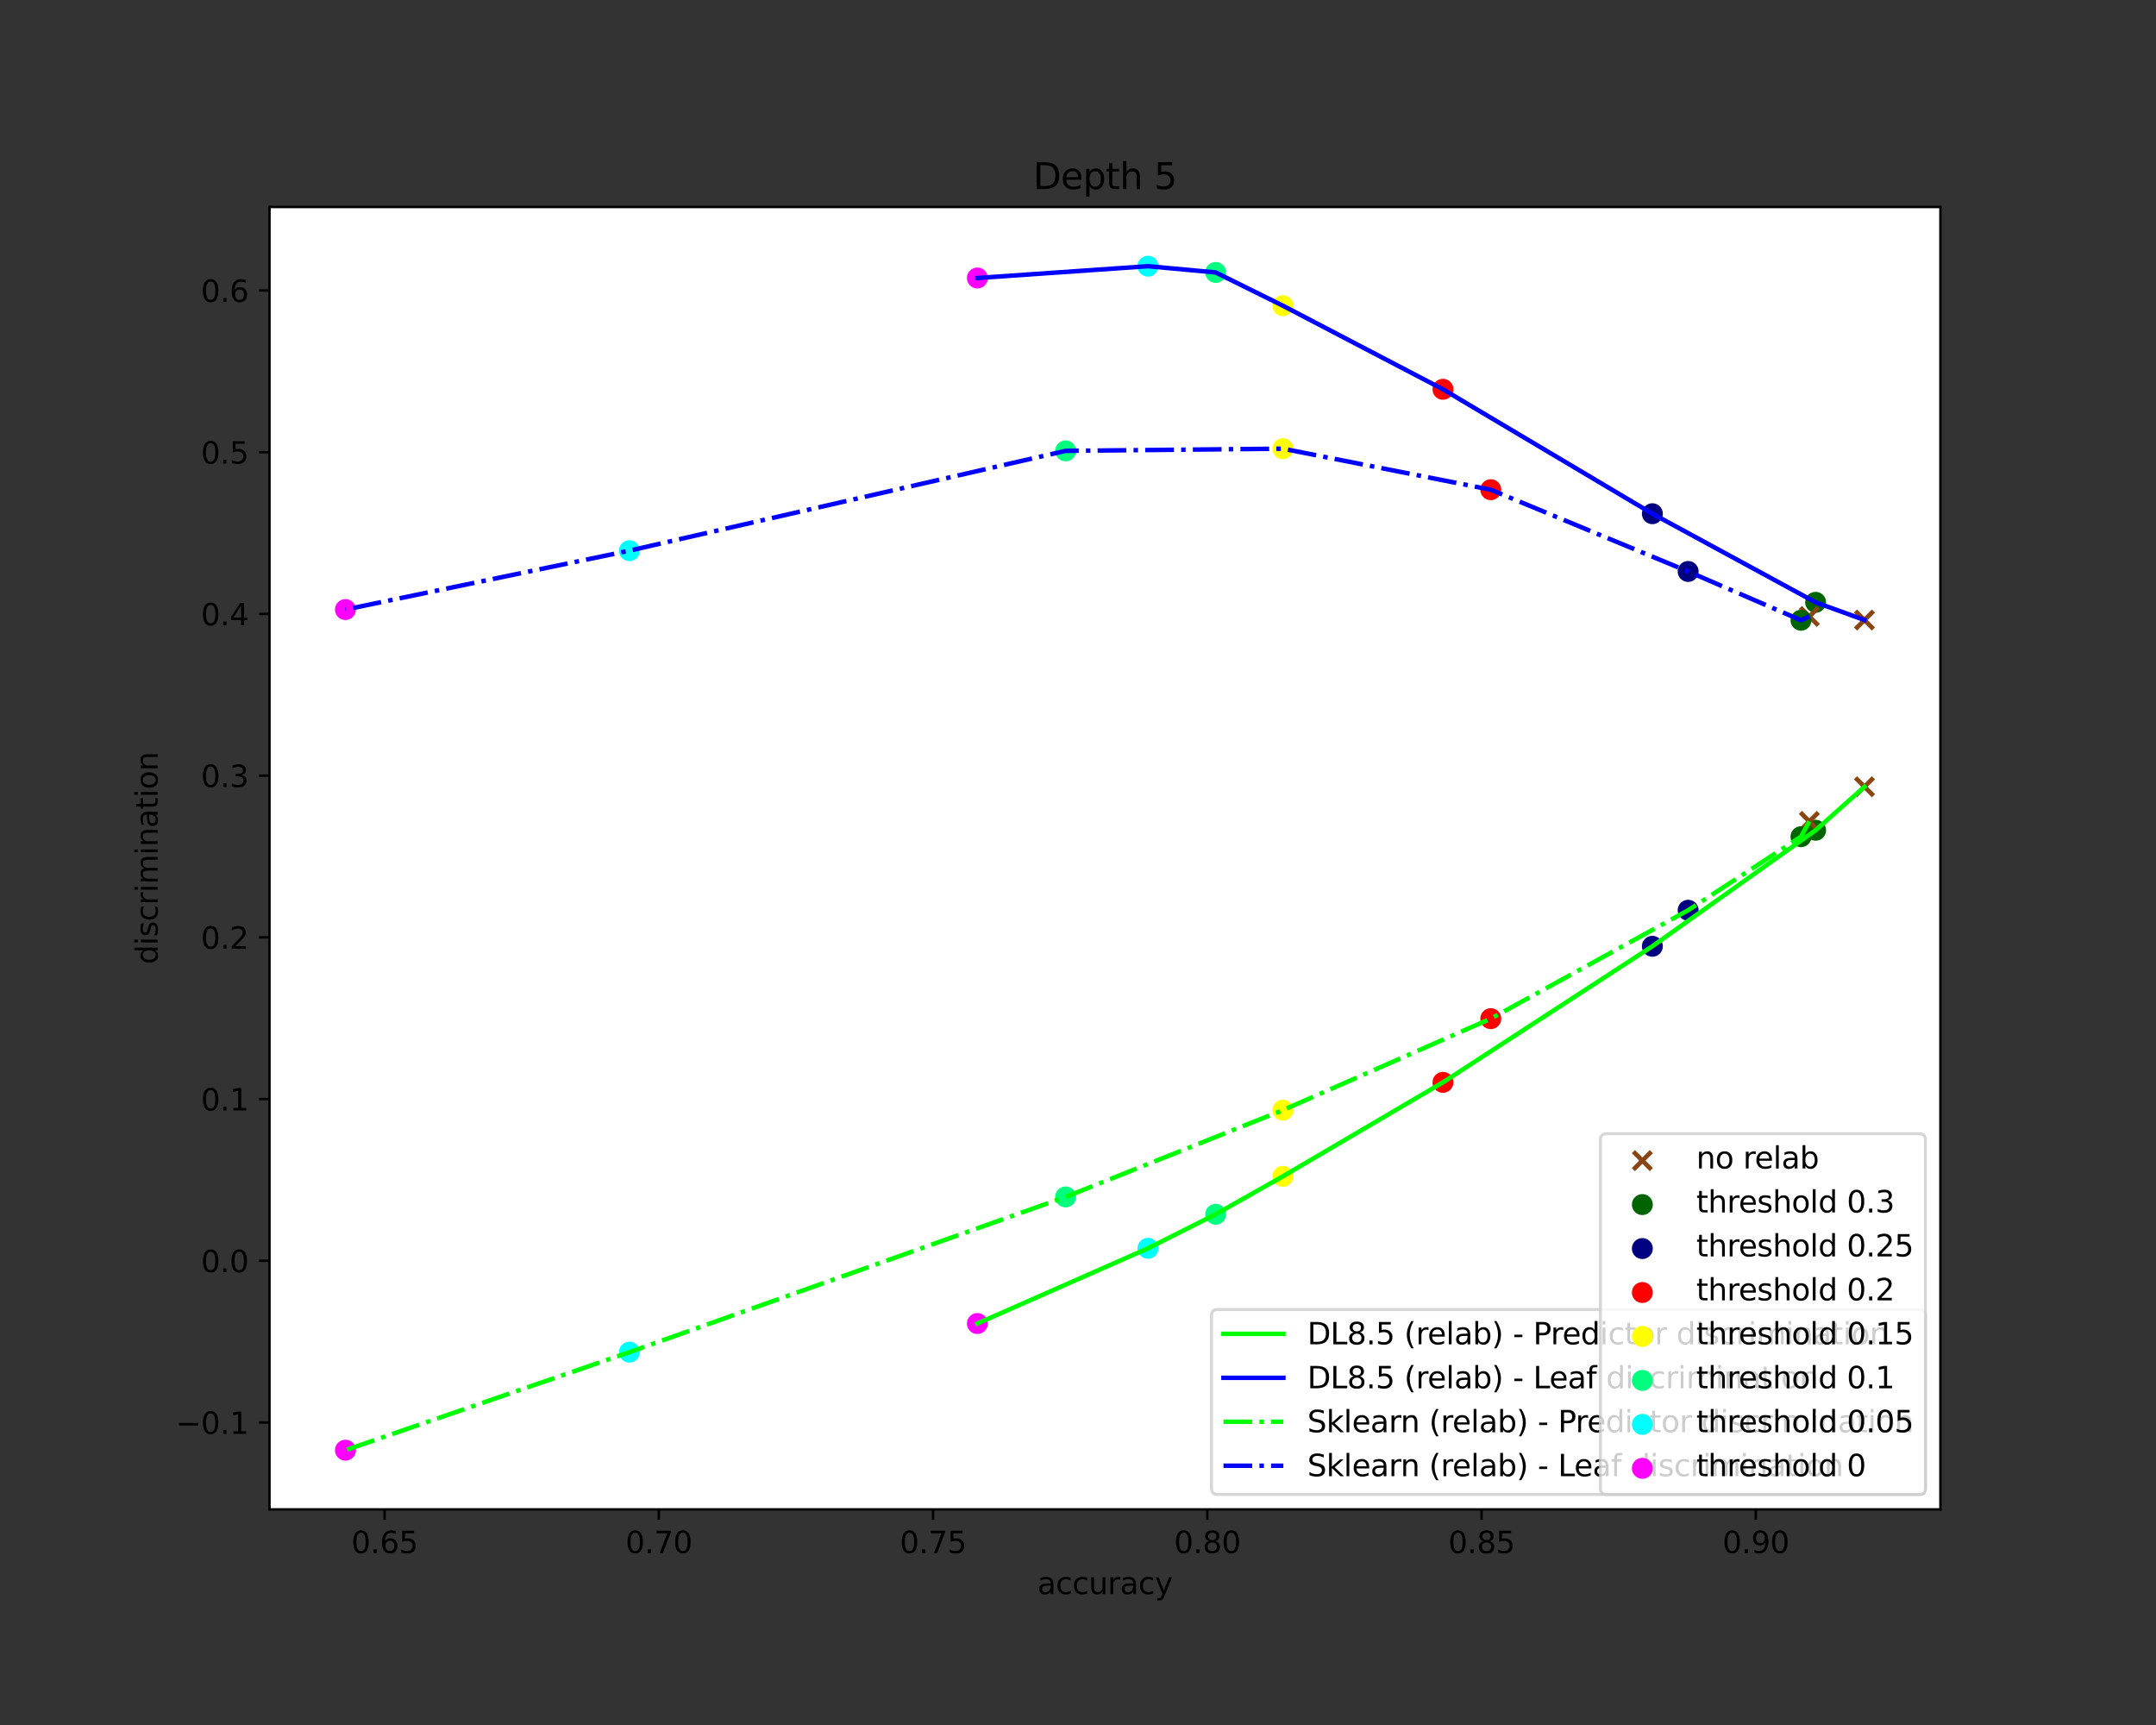 <?xml version="1.0" encoding="utf-8" standalone="no"?>
<!DOCTYPE svg PUBLIC "-//W3C//DTD SVG 1.1//EN"
  "http://www.w3.org/Graphics/SVG/1.1/DTD/svg11.dtd">
<svg xmlns:xlink="http://www.w3.org/1999/xlink" width="720pt" height="576pt" viewBox="0 0 720 576" xmlns="http://www.w3.org/2000/svg" version="1.1">
 <rect x="0" y="0" width="720" height="576" fill="#333333" stroke="none"/>
 <defs>
  <style type="text/css">*{stroke-linejoin: round; stroke-linecap: butt}</style>
 </defs>
 <g id="figure_1">
  <g id="patch_1">
   <path d="M 0 576 
L 720 576 
L 720 0 
L 0 0 
L 0 576 
z
" style="fill: none"/>
  </g>
  <g id="axes_1">
   <g id="patch_2">
    <path d="M 90 504 
L 648 504 
L 648 69.12 
L 90 69.12 
z
" style="fill: #ffffff"/>
   </g>
   <g id="PathCollection_1">
    <defs>
     <path id="m17b07eae0f" d="M -3 3 
L 3 -3 
M -3 -3 
L 3 3 
" style="stroke: #8b4513; stroke-width: 1.5"/>
    </defs>
    <g clip-path="url(#pfc67e29f8a)">
     <use xlink:href="#m17b07eae0f" x="622.636" y="262.714" style="fill: #8b4513; stroke: #8b4513; stroke-width: 1.5"/>
    </g>
   </g>
   <g id="PathCollection_2">
    <defs>
     <path id="me3fe3eb1c8" d="M 0 3 
C 0.796 3 1.559 2.684 2.121 2.121 
C 2.684 1.559 3 0.796 3 0 
C 3 -0.796 2.684 -1.559 2.121 -2.121 
C 1.559 -2.684 0.796 -3 0 -3 
C -0.796 -3 -1.559 -2.684 -2.121 -2.121 
C -2.684 -1.559 -3 -0.796 -3 0 
C -3 0.796 -2.684 1.559 -2.121 2.121 
C -1.559 2.684 -0.796 3 0 3 
z
" style="stroke: #006400"/>
    </defs>
    <g clip-path="url(#pfc67e29f8a)">
     <use xlink:href="#me3fe3eb1c8" x="606.328" y="277.232" style="fill: #006400; stroke: #006400"/>
    </g>
   </g>
   <g id="PathCollection_3">
    <defs>
     <path id="m885402c1df" d="M 0 3 
C 0.796 3 1.559 2.684 2.121 2.121 
C 2.684 1.559 3 0.796 3 0 
C 3 -0.796 2.684 -1.559 2.121 -2.121 
C 1.559 -2.684 0.796 -3 0 -3 
C -0.796 -3 -1.559 -2.684 -2.121 -2.121 
C -2.684 -1.559 -3 -0.796 -3 0 
C -3 0.796 -2.684 1.559 -2.121 2.121 
C -1.559 2.684 -0.796 3 0 3 
z
" style="stroke: #000080"/>
    </defs>
    <g clip-path="url(#pfc67e29f8a)">
     <use xlink:href="#m885402c1df" x="551.814" y="315.976" style="fill: #000080; stroke: #000080"/>
    </g>
   </g>
   <g id="PathCollection_4">
    <defs>
     <path id="m23a557f0b9" d="M 0 3 
C 0.796 3 1.559 2.684 2.121 2.121 
C 2.684 1.559 3 0.796 3 0 
C 3 -0.796 2.684 -1.559 2.121 -2.121 
C 1.559 -2.684 0.796 -3 0 -3 
C -0.796 -3 -1.559 -2.684 -2.121 -2.121 
C -2.684 -1.559 -3 -0.796 -3 0 
C -3 0.796 -2.684 1.559 -2.121 2.121 
C -1.559 2.684 -0.796 3 0 3 
z
" style="stroke: #ff0000"/>
    </defs>
    <g clip-path="url(#pfc67e29f8a)">
     <use xlink:href="#m23a557f0b9" x="481.877" y="361.417" style="fill: #ff0000; stroke: #ff0000"/>
    </g>
   </g>
   <g id="PathCollection_5">
    <defs>
     <path id="m2cf8c1bff5" d="M 0 3 
C 0.796 3 1.559 2.684 2.121 2.121 
C 2.684 1.559 3 0.796 3 0 
C 3 -0.796 2.684 -1.559 2.121 -2.121 
C 1.559 -2.684 0.796 -3 0 -3 
C -0.796 -3 -1.559 -2.684 -2.121 -2.121 
C -2.684 -1.559 -3 -0.796 -3 0 
C -3 0.796 -2.684 1.559 -2.121 2.121 
C -1.559 2.684 -0.796 3 0 3 
z
" style="stroke: #ffff00"/>
    </defs>
    <g clip-path="url(#pfc67e29f8a)">
     <use xlink:href="#m2cf8c1bff5" x="428.415" y="392.791" style="fill: #ffff00; stroke: #ffff00"/>
    </g>
   </g>
   <g id="PathCollection_6">
    <defs>
     <path id="m380500eeb3" d="M 0 3 
C 0.796 3 1.559 2.684 2.121 2.121 
C 2.684 1.559 3 0.796 3 0 
C 3 -0.796 2.684 -1.559 2.121 -2.121 
C 1.559 -2.684 0.796 -3 0 -3 
C -0.796 -3 -1.559 -2.684 -2.121 -2.121 
C -2.684 -1.559 -3 -0.796 -3 0 
C -3 0.796 -2.684 1.559 -2.121 2.121 
C -1.559 2.684 -0.796 3 0 3 
z
" style="stroke: #00ff7f"/>
    </defs>
    <g clip-path="url(#pfc67e29f8a)">
     <use xlink:href="#m380500eeb3" x="405.979" y="405.46" style="fill: #00ff7f; stroke: #00ff7f"/>
    </g>
   </g>
   <g id="PathCollection_7">
    <defs>
     <path id="m4a6aa3d397" d="M 0 3 
C 0.796 3 1.559 2.684 2.121 2.121 
C 2.684 1.559 3 0.796 3 0 
C 3 -0.796 2.684 -1.559 2.121 -2.121 
C 1.559 -2.684 0.796 -3 0 -3 
C -0.796 -3 -1.559 -2.684 -2.121 -2.121 
C -2.684 -1.559 -3 -0.796 -3 0 
C -3 0.796 -2.684 1.559 -2.121 2.121 
C -1.559 2.684 -0.796 3 0 3 
z
" style="stroke: #00ffff"/>
    </defs>
    <g clip-path="url(#pfc67e29f8a)">
     <use xlink:href="#m4a6aa3d397" x="383.366" y="416.828" style="fill: #00ffff; stroke: #00ffff"/>
    </g>
   </g>
   <g id="PathCollection_8">
    <defs>
     <path id="m7e9ebe8d37" d="M 0 3 
C 0.796 3 1.559 2.684 2.121 2.121 
C 2.684 1.559 3 0.796 3 0 
C 3 -0.796 2.684 -1.559 2.121 -2.121 
C 1.559 -2.684 0.796 -3 0 -3 
C -0.796 -3 -1.559 -2.684 -2.121 -2.121 
C -2.684 -1.559 -3 -0.796 -3 0 
C -3 0.796 -2.684 1.559 -2.121 2.121 
C -1.559 2.684 -0.796 3 0 3 
z
" style="stroke: #ff00ff"/>
    </defs>
    <g clip-path="url(#pfc67e29f8a)">
     <use xlink:href="#m7e9ebe8d37" x="326.402" y="441.94" style="fill: #ff00ff; stroke: #ff00ff"/>
    </g>
   </g>
   <g id="PathCollection_9">
    <g clip-path="url(#pfc67e29f8a)">
     <use xlink:href="#m17b07eae0f" x="622.636" y="207.036" style="fill: #8b4513; stroke: #8b4513; stroke-width: 1.5"/>
    </g>
   </g>
   <g id="PathCollection_10">
    <g clip-path="url(#pfc67e29f8a)">
     <use xlink:href="#me3fe3eb1c8" x="606.328" y="201.124" style="fill: #006400; stroke: #006400"/>
    </g>
   </g>
   <g id="PathCollection_11">
    <g clip-path="url(#pfc67e29f8a)">
     <use xlink:href="#m885402c1df" x="551.814" y="171.536" style="fill: #000080; stroke: #000080"/>
    </g>
   </g>
   <g id="PathCollection_12">
    <g clip-path="url(#pfc67e29f8a)">
     <use xlink:href="#m23a557f0b9" x="481.877" y="129.989" style="fill: #ff0000; stroke: #ff0000"/>
    </g>
   </g>
   <g id="PathCollection_13">
    <g clip-path="url(#pfc67e29f8a)">
     <use xlink:href="#m2cf8c1bff5" x="428.415" y="102.073" style="fill: #ffff00; stroke: #ffff00"/>
    </g>
   </g>
   <g id="PathCollection_14">
    <g clip-path="url(#pfc67e29f8a)">
     <use xlink:href="#m380500eeb3" x="405.979" y="90.974" style="fill: #00ff7f; stroke: #00ff7f"/>
    </g>
   </g>
   <g id="PathCollection_15">
    <g clip-path="url(#pfc67e29f8a)">
     <use xlink:href="#m4a6aa3d397" x="383.366" y="88.887" style="fill: #00ffff; stroke: #00ffff"/>
    </g>
   </g>
   <g id="PathCollection_16">
    <g clip-path="url(#pfc67e29f8a)">
     <use xlink:href="#m7e9ebe8d37" x="326.402" y="92.828" style="fill: #ff00ff; stroke: #ff00ff"/>
    </g>
   </g>
   <g id="PathCollection_17">
    <g clip-path="url(#pfc67e29f8a)">
     <use xlink:href="#m17b07eae0f" x="604.232" y="274.289" style="fill: #8b4513; stroke: #8b4513; stroke-width: 1.5"/>
    </g>
   </g>
   <g id="PathCollection_18">
    <g clip-path="url(#pfc67e29f8a)">
     <use xlink:href="#me3fe3eb1c8" x="601.443" y="279.382" style="fill: #006400; stroke: #006400"/>
    </g>
   </g>
   <g id="PathCollection_19">
    <g clip-path="url(#pfc67e29f8a)">
     <use xlink:href="#m885402c1df" x="563.757" y="303.944" style="fill: #000080; stroke: #000080"/>
    </g>
   </g>
   <g id="PathCollection_20">
    <g clip-path="url(#pfc67e29f8a)">
     <use xlink:href="#m23a557f0b9" x="497.85" y="340.141" style="fill: #ff0000; stroke: #ff0000"/>
    </g>
   </g>
   <g id="PathCollection_21">
    <g clip-path="url(#pfc67e29f8a)">
     <use xlink:href="#m2cf8c1bff5" x="428.429" y="370.69" style="fill: #ffff00; stroke: #ffff00"/>
    </g>
   </g>
   <g id="PathCollection_22">
    <g clip-path="url(#pfc67e29f8a)">
     <use xlink:href="#m380500eeb3" x="355.861" y="399.669" style="fill: #00ff7f; stroke: #00ff7f"/>
    </g>
   </g>
   <g id="PathCollection_23">
    <g clip-path="url(#pfc67e29f8a)">
     <use xlink:href="#m4a6aa3d397" x="210.194" y="451.506" style="fill: #00ffff; stroke: #00ffff"/>
    </g>
   </g>
   <g id="PathCollection_24">
    <g clip-path="url(#pfc67e29f8a)">
     <use xlink:href="#m7e9ebe8d37" x="115.364" y="484.233" style="fill: #ff00ff; stroke: #ff00ff"/>
    </g>
   </g>
   <g id="PathCollection_25">
    <g clip-path="url(#pfc67e29f8a)">
     <use xlink:href="#m17b07eae0f" x="604.232" y="205.846" style="fill: #8b4513; stroke: #8b4513; stroke-width: 1.5"/>
    </g>
   </g>
   <g id="PathCollection_26">
    <g clip-path="url(#pfc67e29f8a)">
     <use xlink:href="#me3fe3eb1c8" x="601.443" y="207.107" style="fill: #006400; stroke: #006400"/>
    </g>
   </g>
   <g id="PathCollection_27">
    <g clip-path="url(#pfc67e29f8a)">
     <use xlink:href="#m885402c1df" x="563.757" y="190.819" style="fill: #000080; stroke: #000080"/>
    </g>
   </g>
   <g id="PathCollection_28">
    <g clip-path="url(#pfc67e29f8a)">
     <use xlink:href="#m23a557f0b9" x="497.85" y="163.515" style="fill: #ff0000; stroke: #ff0000"/>
    </g>
   </g>
   <g id="PathCollection_29">
    <g clip-path="url(#pfc67e29f8a)">
     <use xlink:href="#m2cf8c1bff5" x="428.429" y="149.821" style="fill: #ffff00; stroke: #ffff00"/>
    </g>
   </g>
   <g id="PathCollection_30">
    <g clip-path="url(#pfc67e29f8a)">
     <use xlink:href="#m380500eeb3" x="355.861" y="150.549" style="fill: #00ff7f; stroke: #00ff7f"/>
    </g>
   </g>
   <g id="PathCollection_31">
    <g clip-path="url(#pfc67e29f8a)">
     <use xlink:href="#m4a6aa3d397" x="210.194" y="183.878" style="fill: #00ffff; stroke: #00ffff"/>
    </g>
   </g>
   <g id="PathCollection_32">
    <g clip-path="url(#pfc67e29f8a)">
     <use xlink:href="#m7e9ebe8d37" x="115.364" y="203.541" style="fill: #ff00ff; stroke: #ff00ff"/>
    </g>
   </g>
   <g id="matplotlib.axis_1">
    <g id="xtick_1">
     <g id="line2d_1">
      <defs>
       <path id="mb5bb8443ee" d="M 0 0 
L 0 3.5 
" style="stroke: #000000; stroke-width: 0.8"/>
      </defs>
      <g>
       <use xlink:href="#mb5bb8443ee" x="128.431" y="504" style="stroke: #000000; stroke-width: 0.8"/>
      </g>
     </g>
     <g id="text_1">
      <!-- 0.65 -->
      <g transform="translate(117.298 518.598)scale(0.1 -0.1)">
       <defs>
        <path id="DejaVuSans-30" d="M 2034 4250 
Q 1547 4250 1301 3770 
Q 1056 3291 1056 2328 
Q 1056 1369 1301 889 
Q 1547 409 2034 409 
Q 2525 409 2770 889 
Q 3016 1369 3016 2328 
Q 3016 3291 2770 3770 
Q 2525 4250 2034 4250 
z
M 2034 4750 
Q 2819 4750 3233 4129 
Q 3647 3509 3647 2328 
Q 3647 1150 3233 529 
Q 2819 -91 2034 -91 
Q 1250 -91 836 529 
Q 422 1150 422 2328 
Q 422 3509 836 4129 
Q 1250 4750 2034 4750 
z
" transform="scale(0.016)"/>
        <path id="DejaVuSans-2e" d="M 684 794 
L 1344 794 
L 1344 0 
L 684 0 
L 684 794 
z
" transform="scale(0.016)"/>
        <path id="DejaVuSans-36" d="M 2113 2584 
Q 1688 2584 1439 2293 
Q 1191 2003 1191 1497 
Q 1191 994 1439 701 
Q 1688 409 2113 409 
Q 2538 409 2786 701 
Q 3034 994 3034 1497 
Q 3034 2003 2786 2293 
Q 2538 2584 2113 2584 
z
M 3366 4563 
L 3366 3988 
Q 3128 4100 2886 4159 
Q 2644 4219 2406 4219 
Q 1781 4219 1451 3797 
Q 1122 3375 1075 2522 
Q 1259 2794 1537 2939 
Q 1816 3084 2150 3084 
Q 2853 3084 3261 2657 
Q 3669 2231 3669 1497 
Q 3669 778 3244 343 
Q 2819 -91 2113 -91 
Q 1303 -91 875 529 
Q 447 1150 447 2328 
Q 447 3434 972 4092 
Q 1497 4750 2381 4750 
Q 2619 4750 2861 4703 
Q 3103 4656 3366 4563 
z
" transform="scale(0.016)"/>
        <path id="DejaVuSans-35" d="M 691 4666 
L 3169 4666 
L 3169 4134 
L 1269 4134 
L 1269 2991 
Q 1406 3038 1543 3061 
Q 1681 3084 1819 3084 
Q 2600 3084 3056 2656 
Q 3513 2228 3513 1497 
Q 3513 744 3044 326 
Q 2575 -91 1722 -91 
Q 1428 -91 1123 -41 
Q 819 9 494 109 
L 494 744 
Q 775 591 1075 516 
Q 1375 441 1709 441 
Q 2250 441 2565 725 
Q 2881 1009 2881 1497 
Q 2881 1984 2565 2268 
Q 2250 2553 1709 2553 
Q 1456 2553 1204 2497 
Q 953 2441 691 2322 
L 691 4666 
z
" transform="scale(0.016)"/>
       </defs>
       <use xlink:href="#DejaVuSans-30"/>
       <use xlink:href="#DejaVuSans-2e" x="63.623"/>
       <use xlink:href="#DejaVuSans-36" x="95.41"/>
       <use xlink:href="#DejaVuSans-35" x="159.033"/>
      </g>
     </g>
    </g>
    <g id="xtick_2">
     <g id="line2d_2">
      <g>
       <use xlink:href="#mb5bb8443ee" x="220.015" y="504" style="stroke: #000000; stroke-width: 0.8"/>
      </g>
     </g>
     <g id="text_2">
      <!-- 0.70 -->
      <g transform="translate(208.883 518.598)scale(0.1 -0.1)">
       <defs>
        <path id="DejaVuSans-37" d="M 525 4666 
L 3525 4666 
L 3525 4397 
L 1831 0 
L 1172 0 
L 2766 4134 
L 525 4134 
L 525 4666 
z
" transform="scale(0.016)"/>
       </defs>
       <use xlink:href="#DejaVuSans-30"/>
       <use xlink:href="#DejaVuSans-2e" x="63.623"/>
       <use xlink:href="#DejaVuSans-37" x="95.41"/>
       <use xlink:href="#DejaVuSans-30" x="159.033"/>
      </g>
     </g>
    </g>
    <g id="xtick_3">
     <g id="line2d_3">
      <g>
       <use xlink:href="#mb5bb8443ee" x="311.6" y="504" style="stroke: #000000; stroke-width: 0.8"/>
      </g>
     </g>
     <g id="text_3">
      <!-- 0.75 -->
      <g transform="translate(300.467 518.598)scale(0.1 -0.1)">
       <use xlink:href="#DejaVuSans-30"/>
       <use xlink:href="#DejaVuSans-2e" x="63.623"/>
       <use xlink:href="#DejaVuSans-37" x="95.41"/>
       <use xlink:href="#DejaVuSans-35" x="159.033"/>
      </g>
     </g>
    </g>
    <g id="xtick_4">
     <g id="line2d_4">
      <g>
       <use xlink:href="#mb5bb8443ee" x="403.184" y="504" style="stroke: #000000; stroke-width: 0.8"/>
      </g>
     </g>
     <g id="text_4">
      <!-- 0.80 -->
      <g transform="translate(392.051 518.598)scale(0.1 -0.1)">
       <defs>
        <path id="DejaVuSans-38" d="M 2034 2216 
Q 1584 2216 1326 1975 
Q 1069 1734 1069 1313 
Q 1069 891 1326 650 
Q 1584 409 2034 409 
Q 2484 409 2743 651 
Q 3003 894 3003 1313 
Q 3003 1734 2745 1975 
Q 2488 2216 2034 2216 
z
M 1403 2484 
Q 997 2584 770 2862 
Q 544 3141 544 3541 
Q 544 4100 942 4425 
Q 1341 4750 2034 4750 
Q 2731 4750 3128 4425 
Q 3525 4100 3525 3541 
Q 3525 3141 3298 2862 
Q 3072 2584 2669 2484 
Q 3125 2378 3379 2068 
Q 3634 1759 3634 1313 
Q 3634 634 3220 271 
Q 2806 -91 2034 -91 
Q 1263 -91 848 271 
Q 434 634 434 1313 
Q 434 1759 690 2068 
Q 947 2378 1403 2484 
z
M 1172 3481 
Q 1172 3119 1398 2916 
Q 1625 2713 2034 2713 
Q 2441 2713 2670 2916 
Q 2900 3119 2900 3481 
Q 2900 3844 2670 4047 
Q 2441 4250 2034 4250 
Q 1625 4250 1398 4047 
Q 1172 3844 1172 3481 
z
" transform="scale(0.016)"/>
       </defs>
       <use xlink:href="#DejaVuSans-30"/>
       <use xlink:href="#DejaVuSans-2e" x="63.623"/>
       <use xlink:href="#DejaVuSans-38" x="95.41"/>
       <use xlink:href="#DejaVuSans-30" x="159.033"/>
      </g>
     </g>
    </g>
    <g id="xtick_5">
     <g id="line2d_5">
      <g>
       <use xlink:href="#mb5bb8443ee" x="494.769" y="504" style="stroke: #000000; stroke-width: 0.8"/>
      </g>
     </g>
     <g id="text_5">
      <!-- 0.85 -->
      <g transform="translate(483.636 518.598)scale(0.1 -0.1)">
       <use xlink:href="#DejaVuSans-30"/>
       <use xlink:href="#DejaVuSans-2e" x="63.623"/>
       <use xlink:href="#DejaVuSans-38" x="95.41"/>
       <use xlink:href="#DejaVuSans-35" x="159.033"/>
      </g>
     </g>
    </g>
    <g id="xtick_6">
     <g id="line2d_6">
      <g>
       <use xlink:href="#mb5bb8443ee" x="586.353" y="504" style="stroke: #000000; stroke-width: 0.8"/>
      </g>
     </g>
     <g id="text_6">
      <!-- 0.90 -->
      <g transform="translate(575.22 518.598)scale(0.1 -0.1)">
       <defs>
        <path id="DejaVuSans-39" d="M 703 97 
L 703 672 
Q 941 559 1184 500 
Q 1428 441 1663 441 
Q 2288 441 2617 861 
Q 2947 1281 2994 2138 
Q 2813 1869 2534 1725 
Q 2256 1581 1919 1581 
Q 1219 1581 811 2004 
Q 403 2428 403 3163 
Q 403 3881 828 4315 
Q 1253 4750 1959 4750 
Q 2769 4750 3195 4129 
Q 3622 3509 3622 2328 
Q 3622 1225 3098 567 
Q 2575 -91 1691 -91 
Q 1453 -91 1209 -44 
Q 966 3 703 97 
z
M 1959 2075 
Q 2384 2075 2632 2365 
Q 2881 2656 2881 3163 
Q 2881 3666 2632 3958 
Q 2384 4250 1959 4250 
Q 1534 4250 1286 3958 
Q 1038 3666 1038 3163 
Q 1038 2656 1286 2365 
Q 1534 2075 1959 2075 
z
" transform="scale(0.016)"/>
       </defs>
       <use xlink:href="#DejaVuSans-30"/>
       <use xlink:href="#DejaVuSans-2e" x="63.623"/>
       <use xlink:href="#DejaVuSans-39" x="95.41"/>
       <use xlink:href="#DejaVuSans-30" x="159.033"/>
      </g>
     </g>
    </g>
    <g id="text_7">
     <!-- accuracy -->
     <g transform="translate(346.441 532.277)scale(0.1 -0.1)">
      <defs>
       <path id="DejaVuSans-61" d="M 2194 1759 
Q 1497 1759 1228 1600 
Q 959 1441 959 1056 
Q 959 750 1161 570 
Q 1363 391 1709 391 
Q 2188 391 2477 730 
Q 2766 1069 2766 1631 
L 2766 1759 
L 2194 1759 
z
M 3341 1997 
L 3341 0 
L 2766 0 
L 2766 531 
Q 2569 213 2275 61 
Q 1981 -91 1556 -91 
Q 1019 -91 701 211 
Q 384 513 384 1019 
Q 384 1609 779 1909 
Q 1175 2209 1959 2209 
L 2766 2209 
L 2766 2266 
Q 2766 2663 2505 2880 
Q 2244 3097 1772 3097 
Q 1472 3097 1187 3025 
Q 903 2953 641 2809 
L 641 3341 
Q 956 3463 1253 3523 
Q 1550 3584 1831 3584 
Q 2591 3584 2966 3190 
Q 3341 2797 3341 1997 
z
" transform="scale(0.016)"/>
       <path id="DejaVuSans-63" d="M 3122 3366 
L 3122 2828 
Q 2878 2963 2633 3030 
Q 2388 3097 2138 3097 
Q 1578 3097 1268 2742 
Q 959 2388 959 1747 
Q 959 1106 1268 751 
Q 1578 397 2138 397 
Q 2388 397 2633 464 
Q 2878 531 3122 666 
L 3122 134 
Q 2881 22 2623 -34 
Q 2366 -91 2075 -91 
Q 1284 -91 818 406 
Q 353 903 353 1747 
Q 353 2603 823 3093 
Q 1294 3584 2113 3584 
Q 2378 3584 2631 3529 
Q 2884 3475 3122 3366 
z
" transform="scale(0.016)"/>
       <path id="DejaVuSans-75" d="M 544 1381 
L 544 3500 
L 1119 3500 
L 1119 1403 
Q 1119 906 1312 657 
Q 1506 409 1894 409 
Q 2359 409 2629 706 
Q 2900 1003 2900 1516 
L 2900 3500 
L 3475 3500 
L 3475 0 
L 2900 0 
L 2900 538 
Q 2691 219 2414 64 
Q 2138 -91 1772 -91 
Q 1169 -91 856 284 
Q 544 659 544 1381 
z
M 1991 3584 
L 1991 3584 
z
" transform="scale(0.016)"/>
       <path id="DejaVuSans-72" d="M 2631 2963 
Q 2534 3019 2420 3045 
Q 2306 3072 2169 3072 
Q 1681 3072 1420 2755 
Q 1159 2438 1159 1844 
L 1159 0 
L 581 0 
L 581 3500 
L 1159 3500 
L 1159 2956 
Q 1341 3275 1631 3429 
Q 1922 3584 2338 3584 
Q 2397 3584 2469 3576 
Q 2541 3569 2628 3553 
L 2631 2963 
z
" transform="scale(0.016)"/>
       <path id="DejaVuSans-79" d="M 2059 -325 
Q 1816 -950 1584 -1140 
Q 1353 -1331 966 -1331 
L 506 -1331 
L 506 -850 
L 844 -850 
Q 1081 -850 1212 -737 
Q 1344 -625 1503 -206 
L 1606 56 
L 191 3500 
L 800 3500 
L 1894 763 
L 2988 3500 
L 3597 3500 
L 2059 -325 
z
" transform="scale(0.016)"/>
      </defs>
      <use xlink:href="#DejaVuSans-61"/>
      <use xlink:href="#DejaVuSans-63" x="61.279"/>
      <use xlink:href="#DejaVuSans-63" x="116.26"/>
      <use xlink:href="#DejaVuSans-75" x="171.24"/>
      <use xlink:href="#DejaVuSans-72" x="234.619"/>
      <use xlink:href="#DejaVuSans-61" x="275.732"/>
      <use xlink:href="#DejaVuSans-63" x="337.012"/>
      <use xlink:href="#DejaVuSans-79" x="391.992"/>
     </g>
    </g>
   </g>
   <g id="matplotlib.axis_2">
    <g id="ytick_1">
     <g id="line2d_7">
      <defs>
       <path id="m81c7944f5a" d="M 0 0 
L -3.5 0 
" style="stroke: #000000; stroke-width: 0.8"/>
      </defs>
      <g>
       <use xlink:href="#m81c7944f5a" x="90" y="474.985" style="stroke: #000000; stroke-width: 0.8"/>
      </g>
     </g>
     <g id="text_8">
      <!-- −0.1 -->
      <g transform="translate(58.717 478.784)scale(0.1 -0.1)">
       <defs>
        <path id="DejaVuSans-2212" d="M 678 2272 
L 4684 2272 
L 4684 1741 
L 678 1741 
L 678 2272 
z
" transform="scale(0.016)"/>
        <path id="DejaVuSans-31" d="M 794 531 
L 1825 531 
L 1825 4091 
L 703 3866 
L 703 4441 
L 1819 4666 
L 2450 4666 
L 2450 531 
L 3481 531 
L 3481 0 
L 794 0 
L 794 531 
z
" transform="scale(0.016)"/>
       </defs>
       <use xlink:href="#DejaVuSans-2212"/>
       <use xlink:href="#DejaVuSans-30" x="83.789"/>
       <use xlink:href="#DejaVuSans-2e" x="147.412"/>
       <use xlink:href="#DejaVuSans-31" x="179.199"/>
      </g>
     </g>
    </g>
    <g id="ytick_2">
     <g id="line2d_8">
      <g>
       <use xlink:href="#m81c7944f5a" x="90" y="420.987" style="stroke: #000000; stroke-width: 0.8"/>
      </g>
     </g>
     <g id="text_9">
      <!-- 0.0 -->
      <g transform="translate(67.097 424.787)scale(0.1 -0.1)">
       <use xlink:href="#DejaVuSans-30"/>
       <use xlink:href="#DejaVuSans-2e" x="63.623"/>
       <use xlink:href="#DejaVuSans-30" x="95.41"/>
      </g>
     </g>
    </g>
    <g id="ytick_3">
     <g id="line2d_9">
      <g>
       <use xlink:href="#m81c7944f5a" x="90" y="366.99" style="stroke: #000000; stroke-width: 0.8"/>
      </g>
     </g>
     <g id="text_10">
      <!-- 0.1 -->
      <g transform="translate(67.097 370.789)scale(0.1 -0.1)">
       <use xlink:href="#DejaVuSans-30"/>
       <use xlink:href="#DejaVuSans-2e" x="63.623"/>
       <use xlink:href="#DejaVuSans-31" x="95.41"/>
      </g>
     </g>
    </g>
    <g id="ytick_4">
     <g id="line2d_10">
      <g>
       <use xlink:href="#m81c7944f5a" x="90" y="312.992" style="stroke: #000000; stroke-width: 0.8"/>
      </g>
     </g>
     <g id="text_11">
      <!-- 0.2 -->
      <g transform="translate(67.097 316.791)scale(0.1 -0.1)">
       <defs>
        <path id="DejaVuSans-32" d="M 1228 531 
L 3431 531 
L 3431 0 
L 469 0 
L 469 531 
Q 828 903 1448 1529 
Q 2069 2156 2228 2338 
Q 2531 2678 2651 2914 
Q 2772 3150 2772 3378 
Q 2772 3750 2511 3984 
Q 2250 4219 1831 4219 
Q 1534 4219 1204 4116 
Q 875 4013 500 3803 
L 500 4441 
Q 881 4594 1212 4672 
Q 1544 4750 1819 4750 
Q 2544 4750 2975 4387 
Q 3406 4025 3406 3419 
Q 3406 3131 3298 2873 
Q 3191 2616 2906 2266 
Q 2828 2175 2409 1742 
Q 1991 1309 1228 531 
z
" transform="scale(0.016)"/>
       </defs>
       <use xlink:href="#DejaVuSans-30"/>
       <use xlink:href="#DejaVuSans-2e" x="63.623"/>
       <use xlink:href="#DejaVuSans-32" x="95.41"/>
      </g>
     </g>
    </g>
    <g id="ytick_5">
     <g id="line2d_11">
      <g>
       <use xlink:href="#m81c7944f5a" x="90" y="258.994" style="stroke: #000000; stroke-width: 0.8"/>
      </g>
     </g>
     <g id="text_12">
      <!-- 0.3 -->
      <g transform="translate(67.097 262.794)scale(0.1 -0.1)">
       <defs>
        <path id="DejaVuSans-33" d="M 2597 2516 
Q 3050 2419 3304 2112 
Q 3559 1806 3559 1356 
Q 3559 666 3084 287 
Q 2609 -91 1734 -91 
Q 1441 -91 1130 -33 
Q 819 25 488 141 
L 488 750 
Q 750 597 1062 519 
Q 1375 441 1716 441 
Q 2309 441 2620 675 
Q 2931 909 2931 1356 
Q 2931 1769 2642 2001 
Q 2353 2234 1838 2234 
L 1294 2234 
L 1294 2753 
L 1863 2753 
Q 2328 2753 2575 2939 
Q 2822 3125 2822 3475 
Q 2822 3834 2567 4026 
Q 2313 4219 1838 4219 
Q 1578 4219 1281 4162 
Q 984 4106 628 3988 
L 628 4550 
Q 988 4650 1302 4700 
Q 1616 4750 1894 4750 
Q 2613 4750 3031 4423 
Q 3450 4097 3450 3541 
Q 3450 3153 3228 2886 
Q 3006 2619 2597 2516 
z
" transform="scale(0.016)"/>
       </defs>
       <use xlink:href="#DejaVuSans-30"/>
       <use xlink:href="#DejaVuSans-2e" x="63.623"/>
       <use xlink:href="#DejaVuSans-33" x="95.41"/>
      </g>
     </g>
    </g>
    <g id="ytick_6">
     <g id="line2d_12">
      <g>
       <use xlink:href="#m81c7944f5a" x="90" y="204.997" style="stroke: #000000; stroke-width: 0.8"/>
      </g>
     </g>
     <g id="text_13">
      <!-- 0.4 -->
      <g transform="translate(67.097 208.796)scale(0.1 -0.1)">
       <defs>
        <path id="DejaVuSans-34" d="M 2419 4116 
L 825 1625 
L 2419 1625 
L 2419 4116 
z
M 2253 4666 
L 3047 4666 
L 3047 1625 
L 3713 1625 
L 3713 1100 
L 3047 1100 
L 3047 0 
L 2419 0 
L 2419 1100 
L 313 1100 
L 313 1709 
L 2253 4666 
z
" transform="scale(0.016)"/>
       </defs>
       <use xlink:href="#DejaVuSans-30"/>
       <use xlink:href="#DejaVuSans-2e" x="63.623"/>
       <use xlink:href="#DejaVuSans-34" x="95.41"/>
      </g>
     </g>
    </g>
    <g id="ytick_7">
     <g id="line2d_13">
      <g>
       <use xlink:href="#m81c7944f5a" x="90" y="150.999" style="stroke: #000000; stroke-width: 0.8"/>
      </g>
     </g>
     <g id="text_14">
      <!-- 0.5 -->
      <g transform="translate(67.097 154.798)scale(0.1 -0.1)">
       <use xlink:href="#DejaVuSans-30"/>
       <use xlink:href="#DejaVuSans-2e" x="63.623"/>
       <use xlink:href="#DejaVuSans-35" x="95.41"/>
      </g>
     </g>
    </g>
    <g id="ytick_8">
     <g id="line2d_14">
      <g>
       <use xlink:href="#m81c7944f5a" x="90" y="97.001" style="stroke: #000000; stroke-width: 0.8"/>
      </g>
     </g>
     <g id="text_15">
      <!-- 0.6 -->
      <g transform="translate(67.097 100.801)scale(0.1 -0.1)">
       <use xlink:href="#DejaVuSans-30"/>
       <use xlink:href="#DejaVuSans-2e" x="63.623"/>
       <use xlink:href="#DejaVuSans-36" x="95.41"/>
      </g>
     </g>
    </g>
    <g id="text_16">
     <!-- discrimination -->
     <g transform="translate(52.638 321.991)rotate(-90)scale(0.1 -0.1)">
      <defs>
       <path id="DejaVuSans-64" d="M 2906 2969 
L 2906 4863 
L 3481 4863 
L 3481 0 
L 2906 0 
L 2906 525 
Q 2725 213 2448 61 
Q 2172 -91 1784 -91 
Q 1150 -91 751 415 
Q 353 922 353 1747 
Q 353 2572 751 3078 
Q 1150 3584 1784 3584 
Q 2172 3584 2448 3432 
Q 2725 3281 2906 2969 
z
M 947 1747 
Q 947 1113 1208 752 
Q 1469 391 1925 391 
Q 2381 391 2643 752 
Q 2906 1113 2906 1747 
Q 2906 2381 2643 2742 
Q 2381 3103 1925 3103 
Q 1469 3103 1208 2742 
Q 947 2381 947 1747 
z
" transform="scale(0.016)"/>
       <path id="DejaVuSans-69" d="M 603 3500 
L 1178 3500 
L 1178 0 
L 603 0 
L 603 3500 
z
M 603 4863 
L 1178 4863 
L 1178 4134 
L 603 4134 
L 603 4863 
z
" transform="scale(0.016)"/>
       <path id="DejaVuSans-73" d="M 2834 3397 
L 2834 2853 
Q 2591 2978 2328 3040 
Q 2066 3103 1784 3103 
Q 1356 3103 1142 2972 
Q 928 2841 928 2578 
Q 928 2378 1081 2264 
Q 1234 2150 1697 2047 
L 1894 2003 
Q 2506 1872 2764 1633 
Q 3022 1394 3022 966 
Q 3022 478 2636 193 
Q 2250 -91 1575 -91 
Q 1294 -91 989 -36 
Q 684 19 347 128 
L 347 722 
Q 666 556 975 473 
Q 1284 391 1588 391 
Q 1994 391 2212 530 
Q 2431 669 2431 922 
Q 2431 1156 2273 1281 
Q 2116 1406 1581 1522 
L 1381 1569 
Q 847 1681 609 1914 
Q 372 2147 372 2553 
Q 372 3047 722 3315 
Q 1072 3584 1716 3584 
Q 2034 3584 2315 3537 
Q 2597 3491 2834 3397 
z
" transform="scale(0.016)"/>
       <path id="DejaVuSans-6d" d="M 3328 2828 
Q 3544 3216 3844 3400 
Q 4144 3584 4550 3584 
Q 5097 3584 5394 3201 
Q 5691 2819 5691 2113 
L 5691 0 
L 5113 0 
L 5113 2094 
Q 5113 2597 4934 2840 
Q 4756 3084 4391 3084 
Q 3944 3084 3684 2787 
Q 3425 2491 3425 1978 
L 3425 0 
L 2847 0 
L 2847 2094 
Q 2847 2600 2669 2842 
Q 2491 3084 2119 3084 
Q 1678 3084 1418 2786 
Q 1159 2488 1159 1978 
L 1159 0 
L 581 0 
L 581 3500 
L 1159 3500 
L 1159 2956 
Q 1356 3278 1631 3431 
Q 1906 3584 2284 3584 
Q 2666 3584 2933 3390 
Q 3200 3197 3328 2828 
z
" transform="scale(0.016)"/>
       <path id="DejaVuSans-6e" d="M 3513 2113 
L 3513 0 
L 2938 0 
L 2938 2094 
Q 2938 2591 2744 2837 
Q 2550 3084 2163 3084 
Q 1697 3084 1428 2787 
Q 1159 2491 1159 1978 
L 1159 0 
L 581 0 
L 581 3500 
L 1159 3500 
L 1159 2956 
Q 1366 3272 1645 3428 
Q 1925 3584 2291 3584 
Q 2894 3584 3203 3211 
Q 3513 2838 3513 2113 
z
" transform="scale(0.016)"/>
       <path id="DejaVuSans-74" d="M 1172 4494 
L 1172 3500 
L 2356 3500 
L 2356 3053 
L 1172 3053 
L 1172 1153 
Q 1172 725 1289 603 
Q 1406 481 1766 481 
L 2356 481 
L 2356 0 
L 1766 0 
Q 1100 0 847 248 
Q 594 497 594 1153 
L 594 3053 
L 172 3053 
L 172 3500 
L 594 3500 
L 594 4494 
L 1172 4494 
z
" transform="scale(0.016)"/>
       <path id="DejaVuSans-6f" d="M 1959 3097 
Q 1497 3097 1228 2736 
Q 959 2375 959 1747 
Q 959 1119 1226 758 
Q 1494 397 1959 397 
Q 2419 397 2687 759 
Q 2956 1122 2956 1747 
Q 2956 2369 2687 2733 
Q 2419 3097 1959 3097 
z
M 1959 3584 
Q 2709 3584 3137 3096 
Q 3566 2609 3566 1747 
Q 3566 888 3137 398 
Q 2709 -91 1959 -91 
Q 1206 -91 779 398 
Q 353 888 353 1747 
Q 353 2609 779 3096 
Q 1206 3584 1959 3584 
z
" transform="scale(0.016)"/>
      </defs>
      <use xlink:href="#DejaVuSans-64"/>
      <use xlink:href="#DejaVuSans-69" x="63.477"/>
      <use xlink:href="#DejaVuSans-73" x="91.26"/>
      <use xlink:href="#DejaVuSans-63" x="143.359"/>
      <use xlink:href="#DejaVuSans-72" x="198.34"/>
      <use xlink:href="#DejaVuSans-69" x="239.453"/>
      <use xlink:href="#DejaVuSans-6d" x="267.236"/>
      <use xlink:href="#DejaVuSans-69" x="364.648"/>
      <use xlink:href="#DejaVuSans-6e" x="392.432"/>
      <use xlink:href="#DejaVuSans-61" x="455.811"/>
      <use xlink:href="#DejaVuSans-74" x="517.09"/>
      <use xlink:href="#DejaVuSans-69" x="556.299"/>
      <use xlink:href="#DejaVuSans-6f" x="584.082"/>
      <use xlink:href="#DejaVuSans-6e" x="645.264"/>
     </g>
    </g>
   </g>
   <g id="line2d_15">
    <path d="M 622.636 262.714 
L 606.328 277.232 
L 551.814 315.976 
L 481.877 361.417 
L 428.415 392.791 
L 405.979 405.46 
L 383.366 416.828 
L 326.402 441.94 
" clip-path="url(#pfc67e29f8a)" style="fill: none; stroke: #00ff00; stroke-width: 1.5; stroke-linecap: square"/>
   </g>
   <g id="line2d_16">
    <path d="M 622.636 207.036 
L 606.328 201.124 
L 551.814 171.536 
L 481.877 129.989 
L 428.415 102.073 
L 405.979 90.974 
L 383.366 88.887 
L 326.402 92.828 
" clip-path="url(#pfc67e29f8a)" style="fill: none; stroke: #0000ff; stroke-width: 1.5; stroke-linecap: square"/>
   </g>
   <g id="line2d_17">
    <path d="M 604.232 274.289 
L 601.443 279.382 
L 563.757 303.944 
L 497.85 340.141 
L 428.429 370.69 
L 355.861 399.669 
L 210.194 451.506 
L 115.364 484.233 
" clip-path="url(#pfc67e29f8a)" style="fill: none; stroke-dasharray: 9.6,2.4,1.5,2.4; stroke-dashoffset: 0; stroke: #00ff00; stroke-width: 1.5"/>
   </g>
   <g id="line2d_18">
    <path d="M 604.232 205.846 
L 601.443 207.107 
L 563.757 190.819 
L 497.85 163.515 
L 428.429 149.821 
L 355.861 150.549 
L 210.194 183.878 
L 115.364 203.541 
" clip-path="url(#pfc67e29f8a)" style="fill: none; stroke-dasharray: 9.6,2.4,1.5,2.4; stroke-dashoffset: 0; stroke: #0000ff; stroke-width: 1.5"/>
   </g>
   <g id="patch_3">
    <path d="M 90 504 
L 90 69.12 
" style="fill: none; stroke: #000000; stroke-width: 0.8; stroke-linejoin: miter; stroke-linecap: square"/>
   </g>
   <g id="patch_4">
    <path d="M 648 504 
L 648 69.12 
" style="fill: none; stroke: #000000; stroke-width: 0.8; stroke-linejoin: miter; stroke-linecap: square"/>
   </g>
   <g id="patch_5">
    <path d="M 90 504 
L 648 504 
" style="fill: none; stroke: #000000; stroke-width: 0.8; stroke-linejoin: miter; stroke-linecap: square"/>
   </g>
   <g id="patch_6">
    <path d="M 90 69.12 
L 648 69.12 
" style="fill: none; stroke: #000000; stroke-width: 0.8; stroke-linejoin: miter; stroke-linecap: square"/>
   </g>
   <g id="text_17">
    <!-- Depth 5 -->
    <g transform="translate(345 63.12)scale(0.12 -0.12)">
     <defs>
      <path id="DejaVuSans-44" d="M 1259 4147 
L 1259 519 
L 2022 519 
Q 2988 519 3436 956 
Q 3884 1394 3884 2338 
Q 3884 3275 3436 3711 
Q 2988 4147 2022 4147 
L 1259 4147 
z
M 628 4666 
L 1925 4666 
Q 3281 4666 3915 4102 
Q 4550 3538 4550 2338 
Q 4550 1131 3912 565 
Q 3275 0 1925 0 
L 628 0 
L 628 4666 
z
" transform="scale(0.016)"/>
      <path id="DejaVuSans-65" d="M 3597 1894 
L 3597 1613 
L 953 1613 
Q 991 1019 1311 708 
Q 1631 397 2203 397 
Q 2534 397 2845 478 
Q 3156 559 3463 722 
L 3463 178 
Q 3153 47 2828 -22 
Q 2503 -91 2169 -91 
Q 1331 -91 842 396 
Q 353 884 353 1716 
Q 353 2575 817 3079 
Q 1281 3584 2069 3584 
Q 2775 3584 3186 3129 
Q 3597 2675 3597 1894 
z
M 3022 2063 
Q 3016 2534 2758 2815 
Q 2500 3097 2075 3097 
Q 1594 3097 1305 2825 
Q 1016 2553 972 2059 
L 3022 2063 
z
" transform="scale(0.016)"/>
      <path id="DejaVuSans-70" d="M 1159 525 
L 1159 -1331 
L 581 -1331 
L 581 3500 
L 1159 3500 
L 1159 2969 
Q 1341 3281 1617 3432 
Q 1894 3584 2278 3584 
Q 2916 3584 3314 3078 
Q 3713 2572 3713 1747 
Q 3713 922 3314 415 
Q 2916 -91 2278 -91 
Q 1894 -91 1617 61 
Q 1341 213 1159 525 
z
M 3116 1747 
Q 3116 2381 2855 2742 
Q 2594 3103 2138 3103 
Q 1681 3103 1420 2742 
Q 1159 2381 1159 1747 
Q 1159 1113 1420 752 
Q 1681 391 2138 391 
Q 2594 391 2855 752 
Q 3116 1113 3116 1747 
z
" transform="scale(0.016)"/>
      <path id="DejaVuSans-68" d="M 3513 2113 
L 3513 0 
L 2938 0 
L 2938 2094 
Q 2938 2591 2744 2837 
Q 2550 3084 2163 3084 
Q 1697 3084 1428 2787 
Q 1159 2491 1159 1978 
L 1159 0 
L 581 0 
L 581 4863 
L 1159 4863 
L 1159 2956 
Q 1366 3272 1645 3428 
Q 1925 3584 2291 3584 
Q 2894 3584 3203 3211 
Q 3513 2838 3513 2113 
z
" transform="scale(0.016)"/>
      <path id="DejaVuSans-20" transform="scale(0.016)"/>
     </defs>
     <use xlink:href="#DejaVuSans-44"/>
     <use xlink:href="#DejaVuSans-65" x="77.002"/>
     <use xlink:href="#DejaVuSans-70" x="138.525"/>
     <use xlink:href="#DejaVuSans-74" x="202.002"/>
     <use xlink:href="#DejaVuSans-68" x="241.211"/>
     <use xlink:href="#DejaVuSans-20" x="304.59"/>
     <use xlink:href="#DejaVuSans-35" x="336.377"/>
    </g>
   </g>
   <g id="legend_1">
    <g id="patch_7">
     <path d="M 406.58 499 
L 641 499 
Q 643 499 643 497 
L 643 439.288 
Q 643 437.288 641 437.288 
L 406.58 437.288 
Q 404.58 437.288 404.58 439.288 
L 404.58 497 
Q 404.58 499 406.58 499 
z
" style="fill: #ffffff; opacity: 0.8; stroke: #cccccc; stroke-linejoin: miter"/>
    </g>
    <g id="line2d_19">
     <path d="M 408.58 445.386 
L 418.58 445.386 
L 428.58 445.386 
" style="fill: none; stroke: #00ff00; stroke-width: 1.5; stroke-linecap: square"/>
    </g>
    <g id="text_18">
     <!-- DL8.5 (relab) - Predictor discrimination -->
     <g transform="translate(436.58 448.886)scale(0.1 -0.1)">
      <defs>
       <path id="DejaVuSans-4c" d="M 628 4666 
L 1259 4666 
L 1259 531 
L 3531 531 
L 3531 0 
L 628 0 
L 628 4666 
z
" transform="scale(0.016)"/>
       <path id="DejaVuSans-28" d="M 1984 4856 
Q 1566 4138 1362 3434 
Q 1159 2731 1159 2009 
Q 1159 1288 1364 580 
Q 1569 -128 1984 -844 
L 1484 -844 
Q 1016 -109 783 600 
Q 550 1309 550 2009 
Q 550 2706 781 3412 
Q 1013 4119 1484 4856 
L 1984 4856 
z
" transform="scale(0.016)"/>
       <path id="DejaVuSans-6c" d="M 603 4863 
L 1178 4863 
L 1178 0 
L 603 0 
L 603 4863 
z
" transform="scale(0.016)"/>
       <path id="DejaVuSans-62" d="M 3116 1747 
Q 3116 2381 2855 2742 
Q 2594 3103 2138 3103 
Q 1681 3103 1420 2742 
Q 1159 2381 1159 1747 
Q 1159 1113 1420 752 
Q 1681 391 2138 391 
Q 2594 391 2855 752 
Q 3116 1113 3116 1747 
z
M 1159 2969 
Q 1341 3281 1617 3432 
Q 1894 3584 2278 3584 
Q 2916 3584 3314 3078 
Q 3713 2572 3713 1747 
Q 3713 922 3314 415 
Q 2916 -91 2278 -91 
Q 1894 -91 1617 61 
Q 1341 213 1159 525 
L 1159 0 
L 581 0 
L 581 4863 
L 1159 4863 
L 1159 2969 
z
" transform="scale(0.016)"/>
       <path id="DejaVuSans-29" d="M 513 4856 
L 1013 4856 
Q 1481 4119 1714 3412 
Q 1947 2706 1947 2009 
Q 1947 1309 1714 600 
Q 1481 -109 1013 -844 
L 513 -844 
Q 928 -128 1133 580 
Q 1338 1288 1338 2009 
Q 1338 2731 1133 3434 
Q 928 4138 513 4856 
z
" transform="scale(0.016)"/>
       <path id="DejaVuSans-2d" d="M 313 2009 
L 1997 2009 
L 1997 1497 
L 313 1497 
L 313 2009 
z
" transform="scale(0.016)"/>
       <path id="DejaVuSans-50" d="M 1259 4147 
L 1259 2394 
L 2053 2394 
Q 2494 2394 2734 2622 
Q 2975 2850 2975 3272 
Q 2975 3691 2734 3919 
Q 2494 4147 2053 4147 
L 1259 4147 
z
M 628 4666 
L 2053 4666 
Q 2838 4666 3239 4311 
Q 3641 3956 3641 3272 
Q 3641 2581 3239 2228 
Q 2838 1875 2053 1875 
L 1259 1875 
L 1259 0 
L 628 0 
L 628 4666 
z
" transform="scale(0.016)"/>
      </defs>
      <use xlink:href="#DejaVuSans-44"/>
      <use xlink:href="#DejaVuSans-4c" x="77.002"/>
      <use xlink:href="#DejaVuSans-38" x="132.715"/>
      <use xlink:href="#DejaVuSans-2e" x="196.338"/>
      <use xlink:href="#DejaVuSans-35" x="228.125"/>
      <use xlink:href="#DejaVuSans-20" x="291.748"/>
      <use xlink:href="#DejaVuSans-28" x="323.535"/>
      <use xlink:href="#DejaVuSans-72" x="362.549"/>
      <use xlink:href="#DejaVuSans-65" x="401.412"/>
      <use xlink:href="#DejaVuSans-6c" x="462.936"/>
      <use xlink:href="#DejaVuSans-61" x="490.719"/>
      <use xlink:href="#DejaVuSans-62" x="551.998"/>
      <use xlink:href="#DejaVuSans-29" x="615.475"/>
      <use xlink:href="#DejaVuSans-20" x="654.488"/>
      <use xlink:href="#DejaVuSans-2d" x="686.275"/>
      <use xlink:href="#DejaVuSans-20" x="722.359"/>
      <use xlink:href="#DejaVuSans-50" x="754.146"/>
      <use xlink:href="#DejaVuSans-72" x="812.699"/>
      <use xlink:href="#DejaVuSans-65" x="851.562"/>
      <use xlink:href="#DejaVuSans-64" x="913.086"/>
      <use xlink:href="#DejaVuSans-69" x="976.562"/>
      <use xlink:href="#DejaVuSans-63" x="1004.346"/>
      <use xlink:href="#DejaVuSans-74" x="1059.326"/>
      <use xlink:href="#DejaVuSans-6f" x="1098.535"/>
      <use xlink:href="#DejaVuSans-72" x="1159.717"/>
      <use xlink:href="#DejaVuSans-20" x="1200.83"/>
      <use xlink:href="#DejaVuSans-64" x="1232.617"/>
      <use xlink:href="#DejaVuSans-69" x="1296.094"/>
      <use xlink:href="#DejaVuSans-73" x="1323.877"/>
      <use xlink:href="#DejaVuSans-63" x="1375.977"/>
      <use xlink:href="#DejaVuSans-72" x="1430.957"/>
      <use xlink:href="#DejaVuSans-69" x="1472.07"/>
      <use xlink:href="#DejaVuSans-6d" x="1499.854"/>
      <use xlink:href="#DejaVuSans-69" x="1597.266"/>
      <use xlink:href="#DejaVuSans-6e" x="1625.049"/>
      <use xlink:href="#DejaVuSans-61" x="1688.428"/>
      <use xlink:href="#DejaVuSans-74" x="1749.707"/>
      <use xlink:href="#DejaVuSans-69" x="1788.916"/>
      <use xlink:href="#DejaVuSans-6f" x="1816.699"/>
      <use xlink:href="#DejaVuSans-6e" x="1877.881"/>
     </g>
    </g>
    <g id="line2d_20">
     <path d="M 408.58 460.064 
L 418.58 460.064 
L 428.58 460.064 
" style="fill: none; stroke: #0000ff; stroke-width: 1.5; stroke-linecap: square"/>
    </g>
    <g id="text_19">
     <!-- DL8.5 (relab) - Leaf discrimination -->
     <g transform="translate(436.58 463.564)scale(0.1 -0.1)">
      <defs>
       <path id="DejaVuSans-66" d="M 2375 4863 
L 2375 4384 
L 1825 4384 
Q 1516 4384 1395 4259 
Q 1275 4134 1275 3809 
L 1275 3500 
L 2222 3500 
L 2222 3053 
L 1275 3053 
L 1275 0 
L 697 0 
L 697 3053 
L 147 3053 
L 147 3500 
L 697 3500 
L 697 3744 
Q 697 4328 969 4595 
Q 1241 4863 1831 4863 
L 2375 4863 
z
" transform="scale(0.016)"/>
      </defs>
      <use xlink:href="#DejaVuSans-44"/>
      <use xlink:href="#DejaVuSans-4c" x="77.002"/>
      <use xlink:href="#DejaVuSans-38" x="132.715"/>
      <use xlink:href="#DejaVuSans-2e" x="196.338"/>
      <use xlink:href="#DejaVuSans-35" x="228.125"/>
      <use xlink:href="#DejaVuSans-20" x="291.748"/>
      <use xlink:href="#DejaVuSans-28" x="323.535"/>
      <use xlink:href="#DejaVuSans-72" x="362.549"/>
      <use xlink:href="#DejaVuSans-65" x="401.412"/>
      <use xlink:href="#DejaVuSans-6c" x="462.936"/>
      <use xlink:href="#DejaVuSans-61" x="490.719"/>
      <use xlink:href="#DejaVuSans-62" x="551.998"/>
      <use xlink:href="#DejaVuSans-29" x="615.475"/>
      <use xlink:href="#DejaVuSans-20" x="654.488"/>
      <use xlink:href="#DejaVuSans-2d" x="686.275"/>
      <use xlink:href="#DejaVuSans-20" x="722.359"/>
      <use xlink:href="#DejaVuSans-4c" x="754.146"/>
      <use xlink:href="#DejaVuSans-65" x="808.109"/>
      <use xlink:href="#DejaVuSans-61" x="869.633"/>
      <use xlink:href="#DejaVuSans-66" x="930.912"/>
      <use xlink:href="#DejaVuSans-20" x="966.117"/>
      <use xlink:href="#DejaVuSans-64" x="997.904"/>
      <use xlink:href="#DejaVuSans-69" x="1061.381"/>
      <use xlink:href="#DejaVuSans-73" x="1089.164"/>
      <use xlink:href="#DejaVuSans-63" x="1141.264"/>
      <use xlink:href="#DejaVuSans-72" x="1196.244"/>
      <use xlink:href="#DejaVuSans-69" x="1237.357"/>
      <use xlink:href="#DejaVuSans-6d" x="1265.141"/>
      <use xlink:href="#DejaVuSans-69" x="1362.553"/>
      <use xlink:href="#DejaVuSans-6e" x="1390.336"/>
      <use xlink:href="#DejaVuSans-61" x="1453.715"/>
      <use xlink:href="#DejaVuSans-74" x="1514.994"/>
      <use xlink:href="#DejaVuSans-69" x="1554.203"/>
      <use xlink:href="#DejaVuSans-6f" x="1581.986"/>
      <use xlink:href="#DejaVuSans-6e" x="1643.168"/>
     </g>
    </g>
    <g id="line2d_21">
     <path d="M 408.58 474.742 
L 418.58 474.742 
L 428.58 474.742 
" style="fill: none; stroke-dasharray: 9.6,2.4,1.5,2.4; stroke-dashoffset: 0; stroke: #00ff00; stroke-width: 1.5"/>
    </g>
    <g id="text_20">
     <!-- Sklearn (relab) - Predictor discrimination -->
     <g transform="translate(436.58 478.242)scale(0.1 -0.1)">
      <defs>
       <path id="DejaVuSans-53" d="M 3425 4513 
L 3425 3897 
Q 3066 4069 2747 4153 
Q 2428 4238 2131 4238 
Q 1616 4238 1336 4038 
Q 1056 3838 1056 3469 
Q 1056 3159 1242 3001 
Q 1428 2844 1947 2747 
L 2328 2669 
Q 3034 2534 3370 2195 
Q 3706 1856 3706 1288 
Q 3706 609 3251 259 
Q 2797 -91 1919 -91 
Q 1588 -91 1214 -16 
Q 841 59 441 206 
L 441 856 
Q 825 641 1194 531 
Q 1563 422 1919 422 
Q 2459 422 2753 634 
Q 3047 847 3047 1241 
Q 3047 1584 2836 1778 
Q 2625 1972 2144 2069 
L 1759 2144 
Q 1053 2284 737 2584 
Q 422 2884 422 3419 
Q 422 4038 858 4394 
Q 1294 4750 2059 4750 
Q 2388 4750 2728 4690 
Q 3069 4631 3425 4513 
z
" transform="scale(0.016)"/>
       <path id="DejaVuSans-6b" d="M 581 4863 
L 1159 4863 
L 1159 1991 
L 2875 3500 
L 3609 3500 
L 1753 1863 
L 3688 0 
L 2938 0 
L 1159 1709 
L 1159 0 
L 581 0 
L 581 4863 
z
" transform="scale(0.016)"/>
      </defs>
      <use xlink:href="#DejaVuSans-53"/>
      <use xlink:href="#DejaVuSans-6b" x="63.477"/>
      <use xlink:href="#DejaVuSans-6c" x="121.387"/>
      <use xlink:href="#DejaVuSans-65" x="149.17"/>
      <use xlink:href="#DejaVuSans-61" x="210.693"/>
      <use xlink:href="#DejaVuSans-72" x="271.973"/>
      <use xlink:href="#DejaVuSans-6e" x="311.336"/>
      <use xlink:href="#DejaVuSans-20" x="374.715"/>
      <use xlink:href="#DejaVuSans-28" x="406.502"/>
      <use xlink:href="#DejaVuSans-72" x="445.516"/>
      <use xlink:href="#DejaVuSans-65" x="484.379"/>
      <use xlink:href="#DejaVuSans-6c" x="545.902"/>
      <use xlink:href="#DejaVuSans-61" x="573.686"/>
      <use xlink:href="#DejaVuSans-62" x="634.965"/>
      <use xlink:href="#DejaVuSans-29" x="698.441"/>
      <use xlink:href="#DejaVuSans-20" x="737.455"/>
      <use xlink:href="#DejaVuSans-2d" x="769.242"/>
      <use xlink:href="#DejaVuSans-20" x="805.326"/>
      <use xlink:href="#DejaVuSans-50" x="837.113"/>
      <use xlink:href="#DejaVuSans-72" x="895.666"/>
      <use xlink:href="#DejaVuSans-65" x="934.529"/>
      <use xlink:href="#DejaVuSans-64" x="996.053"/>
      <use xlink:href="#DejaVuSans-69" x="1059.529"/>
      <use xlink:href="#DejaVuSans-63" x="1087.312"/>
      <use xlink:href="#DejaVuSans-74" x="1142.293"/>
      <use xlink:href="#DejaVuSans-6f" x="1181.502"/>
      <use xlink:href="#DejaVuSans-72" x="1242.684"/>
      <use xlink:href="#DejaVuSans-20" x="1283.797"/>
      <use xlink:href="#DejaVuSans-64" x="1315.584"/>
      <use xlink:href="#DejaVuSans-69" x="1379.061"/>
      <use xlink:href="#DejaVuSans-73" x="1406.844"/>
      <use xlink:href="#DejaVuSans-63" x="1458.943"/>
      <use xlink:href="#DejaVuSans-72" x="1513.924"/>
      <use xlink:href="#DejaVuSans-69" x="1555.037"/>
      <use xlink:href="#DejaVuSans-6d" x="1582.82"/>
      <use xlink:href="#DejaVuSans-69" x="1680.232"/>
      <use xlink:href="#DejaVuSans-6e" x="1708.016"/>
      <use xlink:href="#DejaVuSans-61" x="1771.395"/>
      <use xlink:href="#DejaVuSans-74" x="1832.674"/>
      <use xlink:href="#DejaVuSans-69" x="1871.883"/>
      <use xlink:href="#DejaVuSans-6f" x="1899.666"/>
      <use xlink:href="#DejaVuSans-6e" x="1960.848"/>
     </g>
    </g>
    <g id="line2d_22">
     <path d="M 408.58 489.42 
L 418.58 489.42 
L 428.58 489.42 
" style="fill: none; stroke-dasharray: 9.6,2.4,1.5,2.4; stroke-dashoffset: 0; stroke: #0000ff; stroke-width: 1.5"/>
    </g>
    <g id="text_21">
     <!-- Sklearn (relab) - Leaf discrimination -->
     <g transform="translate(436.58 492.92)scale(0.1 -0.1)">
      <use xlink:href="#DejaVuSans-53"/>
      <use xlink:href="#DejaVuSans-6b" x="63.477"/>
      <use xlink:href="#DejaVuSans-6c" x="121.387"/>
      <use xlink:href="#DejaVuSans-65" x="149.17"/>
      <use xlink:href="#DejaVuSans-61" x="210.693"/>
      <use xlink:href="#DejaVuSans-72" x="271.973"/>
      <use xlink:href="#DejaVuSans-6e" x="311.336"/>
      <use xlink:href="#DejaVuSans-20" x="374.715"/>
      <use xlink:href="#DejaVuSans-28" x="406.502"/>
      <use xlink:href="#DejaVuSans-72" x="445.516"/>
      <use xlink:href="#DejaVuSans-65" x="484.379"/>
      <use xlink:href="#DejaVuSans-6c" x="545.902"/>
      <use xlink:href="#DejaVuSans-61" x="573.686"/>
      <use xlink:href="#DejaVuSans-62" x="634.965"/>
      <use xlink:href="#DejaVuSans-29" x="698.441"/>
      <use xlink:href="#DejaVuSans-20" x="737.455"/>
      <use xlink:href="#DejaVuSans-2d" x="769.242"/>
      <use xlink:href="#DejaVuSans-20" x="805.326"/>
      <use xlink:href="#DejaVuSans-4c" x="837.113"/>
      <use xlink:href="#DejaVuSans-65" x="891.076"/>
      <use xlink:href="#DejaVuSans-61" x="952.6"/>
      <use xlink:href="#DejaVuSans-66" x="1013.879"/>
      <use xlink:href="#DejaVuSans-20" x="1049.084"/>
      <use xlink:href="#DejaVuSans-64" x="1080.871"/>
      <use xlink:href="#DejaVuSans-69" x="1144.348"/>
      <use xlink:href="#DejaVuSans-73" x="1172.131"/>
      <use xlink:href="#DejaVuSans-63" x="1224.23"/>
      <use xlink:href="#DejaVuSans-72" x="1279.211"/>
      <use xlink:href="#DejaVuSans-69" x="1320.324"/>
      <use xlink:href="#DejaVuSans-6d" x="1348.107"/>
      <use xlink:href="#DejaVuSans-69" x="1445.52"/>
      <use xlink:href="#DejaVuSans-6e" x="1473.303"/>
      <use xlink:href="#DejaVuSans-61" x="1536.682"/>
      <use xlink:href="#DejaVuSans-74" x="1597.961"/>
      <use xlink:href="#DejaVuSans-69" x="1637.17"/>
      <use xlink:href="#DejaVuSans-6f" x="1664.953"/>
      <use xlink:href="#DejaVuSans-6e" x="1726.135"/>
     </g>
    </g>
   </g>
   <g id="legend_2">
    <g id="patch_8">
     <path d="M 536.467 499 
L 641 499 
Q 643 499 643 497 
L 643 380.575 
Q 643 378.575 641 378.575 
L 536.467 378.575 
Q 534.467 378.575 534.467 380.575 
L 534.467 497 
Q 534.467 499 536.467 499 
z
" style="fill: #ffffff; opacity: 0.8; stroke: #cccccc; stroke-linejoin: miter"/>
    </g>
    <g id="PathCollection_33">
     <g>
      <use xlink:href="#m17b07eae0f" x="548.467" y="387.548" style="fill: #8b4513; stroke: #8b4513; stroke-width: 1.5"/>
     </g>
    </g>
    <g id="text_22">
     <!-- no relab -->
     <g transform="translate(566.467 390.173)scale(0.1 -0.1)">
      <use xlink:href="#DejaVuSans-6e"/>
      <use xlink:href="#DejaVuSans-6f" x="63.379"/>
      <use xlink:href="#DejaVuSans-20" x="124.561"/>
      <use xlink:href="#DejaVuSans-72" x="156.348"/>
      <use xlink:href="#DejaVuSans-65" x="195.211"/>
      <use xlink:href="#DejaVuSans-6c" x="256.734"/>
      <use xlink:href="#DejaVuSans-61" x="284.518"/>
      <use xlink:href="#DejaVuSans-62" x="345.797"/>
     </g>
    </g>
    <g id="PathCollection_34">
     <g>
      <use xlink:href="#me3fe3eb1c8" x="548.467" y="402.227" style="fill: #006400; stroke: #006400"/>
     </g>
    </g>
    <g id="text_23">
     <!-- threshold 0.3 -->
     <g transform="translate(566.467 404.852)scale(0.1 -0.1)">
      <use xlink:href="#DejaVuSans-74"/>
      <use xlink:href="#DejaVuSans-68" x="39.209"/>
      <use xlink:href="#DejaVuSans-72" x="102.588"/>
      <use xlink:href="#DejaVuSans-65" x="141.451"/>
      <use xlink:href="#DejaVuSans-73" x="202.975"/>
      <use xlink:href="#DejaVuSans-68" x="255.074"/>
      <use xlink:href="#DejaVuSans-6f" x="318.453"/>
      <use xlink:href="#DejaVuSans-6c" x="379.635"/>
      <use xlink:href="#DejaVuSans-64" x="407.418"/>
      <use xlink:href="#DejaVuSans-20" x="470.895"/>
      <use xlink:href="#DejaVuSans-30" x="502.682"/>
      <use xlink:href="#DejaVuSans-2e" x="566.305"/>
      <use xlink:href="#DejaVuSans-33" x="598.092"/>
     </g>
    </g>
    <g id="PathCollection_35">
     <g>
      <use xlink:href="#m885402c1df" x="548.467" y="416.905" style="fill: #000080; stroke: #000080"/>
     </g>
    </g>
    <g id="text_24">
     <!-- threshold 0.25 -->
     <g transform="translate(566.467 419.53)scale(0.1 -0.1)">
      <use xlink:href="#DejaVuSans-74"/>
      <use xlink:href="#DejaVuSans-68" x="39.209"/>
      <use xlink:href="#DejaVuSans-72" x="102.588"/>
      <use xlink:href="#DejaVuSans-65" x="141.451"/>
      <use xlink:href="#DejaVuSans-73" x="202.975"/>
      <use xlink:href="#DejaVuSans-68" x="255.074"/>
      <use xlink:href="#DejaVuSans-6f" x="318.453"/>
      <use xlink:href="#DejaVuSans-6c" x="379.635"/>
      <use xlink:href="#DejaVuSans-64" x="407.418"/>
      <use xlink:href="#DejaVuSans-20" x="470.895"/>
      <use xlink:href="#DejaVuSans-30" x="502.682"/>
      <use xlink:href="#DejaVuSans-2e" x="566.305"/>
      <use xlink:href="#DejaVuSans-32" x="598.092"/>
      <use xlink:href="#DejaVuSans-35" x="661.715"/>
     </g>
    </g>
    <g id="PathCollection_36">
     <g>
      <use xlink:href="#m23a557f0b9" x="548.467" y="431.583" style="fill: #ff0000; stroke: #ff0000"/>
     </g>
    </g>
    <g id="text_25">
     <!-- threshold 0.2 -->
     <g transform="translate(566.467 434.208)scale(0.1 -0.1)">
      <use xlink:href="#DejaVuSans-74"/>
      <use xlink:href="#DejaVuSans-68" x="39.209"/>
      <use xlink:href="#DejaVuSans-72" x="102.588"/>
      <use xlink:href="#DejaVuSans-65" x="141.451"/>
      <use xlink:href="#DejaVuSans-73" x="202.975"/>
      <use xlink:href="#DejaVuSans-68" x="255.074"/>
      <use xlink:href="#DejaVuSans-6f" x="318.453"/>
      <use xlink:href="#DejaVuSans-6c" x="379.635"/>
      <use xlink:href="#DejaVuSans-64" x="407.418"/>
      <use xlink:href="#DejaVuSans-20" x="470.895"/>
      <use xlink:href="#DejaVuSans-30" x="502.682"/>
      <use xlink:href="#DejaVuSans-2e" x="566.305"/>
      <use xlink:href="#DejaVuSans-32" x="598.092"/>
     </g>
    </g>
    <g id="PathCollection_37">
     <g>
      <use xlink:href="#m2cf8c1bff5" x="548.467" y="446.261" style="fill: #ffff00; stroke: #ffff00"/>
     </g>
    </g>
    <g id="text_26">
     <!-- threshold 0.15 -->
     <g transform="translate(566.467 448.886)scale(0.1 -0.1)">
      <use xlink:href="#DejaVuSans-74"/>
      <use xlink:href="#DejaVuSans-68" x="39.209"/>
      <use xlink:href="#DejaVuSans-72" x="102.588"/>
      <use xlink:href="#DejaVuSans-65" x="141.451"/>
      <use xlink:href="#DejaVuSans-73" x="202.975"/>
      <use xlink:href="#DejaVuSans-68" x="255.074"/>
      <use xlink:href="#DejaVuSans-6f" x="318.453"/>
      <use xlink:href="#DejaVuSans-6c" x="379.635"/>
      <use xlink:href="#DejaVuSans-64" x="407.418"/>
      <use xlink:href="#DejaVuSans-20" x="470.895"/>
      <use xlink:href="#DejaVuSans-30" x="502.682"/>
      <use xlink:href="#DejaVuSans-2e" x="566.305"/>
      <use xlink:href="#DejaVuSans-31" x="598.092"/>
      <use xlink:href="#DejaVuSans-35" x="661.715"/>
     </g>
    </g>
    <g id="PathCollection_38">
     <g>
      <use xlink:href="#m380500eeb3" x="548.467" y="460.939" style="fill: #00ff7f; stroke: #00ff7f"/>
     </g>
    </g>
    <g id="text_27">
     <!-- threshold 0.1 -->
     <g transform="translate(566.467 463.564)scale(0.1 -0.1)">
      <use xlink:href="#DejaVuSans-74"/>
      <use xlink:href="#DejaVuSans-68" x="39.209"/>
      <use xlink:href="#DejaVuSans-72" x="102.588"/>
      <use xlink:href="#DejaVuSans-65" x="141.451"/>
      <use xlink:href="#DejaVuSans-73" x="202.975"/>
      <use xlink:href="#DejaVuSans-68" x="255.074"/>
      <use xlink:href="#DejaVuSans-6f" x="318.453"/>
      <use xlink:href="#DejaVuSans-6c" x="379.635"/>
      <use xlink:href="#DejaVuSans-64" x="407.418"/>
      <use xlink:href="#DejaVuSans-20" x="470.895"/>
      <use xlink:href="#DejaVuSans-30" x="502.682"/>
      <use xlink:href="#DejaVuSans-2e" x="566.305"/>
      <use xlink:href="#DejaVuSans-31" x="598.092"/>
     </g>
    </g>
    <g id="PathCollection_39">
     <g>
      <use xlink:href="#m4a6aa3d397" x="548.467" y="475.617" style="fill: #00ffff; stroke: #00ffff"/>
     </g>
    </g>
    <g id="text_28">
     <!-- threshold 0.05 -->
     <g transform="translate(566.467 478.242)scale(0.1 -0.1)">
      <use xlink:href="#DejaVuSans-74"/>
      <use xlink:href="#DejaVuSans-68" x="39.209"/>
      <use xlink:href="#DejaVuSans-72" x="102.588"/>
      <use xlink:href="#DejaVuSans-65" x="141.451"/>
      <use xlink:href="#DejaVuSans-73" x="202.975"/>
      <use xlink:href="#DejaVuSans-68" x="255.074"/>
      <use xlink:href="#DejaVuSans-6f" x="318.453"/>
      <use xlink:href="#DejaVuSans-6c" x="379.635"/>
      <use xlink:href="#DejaVuSans-64" x="407.418"/>
      <use xlink:href="#DejaVuSans-20" x="470.895"/>
      <use xlink:href="#DejaVuSans-30" x="502.682"/>
      <use xlink:href="#DejaVuSans-2e" x="566.305"/>
      <use xlink:href="#DejaVuSans-30" x="598.092"/>
      <use xlink:href="#DejaVuSans-35" x="661.715"/>
     </g>
    </g>
    <g id="PathCollection_40">
     <g>
      <use xlink:href="#m7e9ebe8d37" x="548.467" y="490.295" style="fill: #ff00ff; stroke: #ff00ff"/>
     </g>
    </g>
    <g id="text_29">
     <!-- threshold 0 -->
     <g transform="translate(566.467 492.92)scale(0.1 -0.1)">
      <use xlink:href="#DejaVuSans-74"/>
      <use xlink:href="#DejaVuSans-68" x="39.209"/>
      <use xlink:href="#DejaVuSans-72" x="102.588"/>
      <use xlink:href="#DejaVuSans-65" x="141.451"/>
      <use xlink:href="#DejaVuSans-73" x="202.975"/>
      <use xlink:href="#DejaVuSans-68" x="255.074"/>
      <use xlink:href="#DejaVuSans-6f" x="318.453"/>
      <use xlink:href="#DejaVuSans-6c" x="379.635"/>
      <use xlink:href="#DejaVuSans-64" x="407.418"/>
      <use xlink:href="#DejaVuSans-20" x="470.895"/>
      <use xlink:href="#DejaVuSans-30" x="502.682"/>
     </g>
    </g>
   </g>
  </g>
 </g>
 <defs>
  <clipPath id="pfc67e29f8a">
   <rect x="90" y="69.12" width="558" height="434.88"/>
  </clipPath>
 </defs>
</svg>
